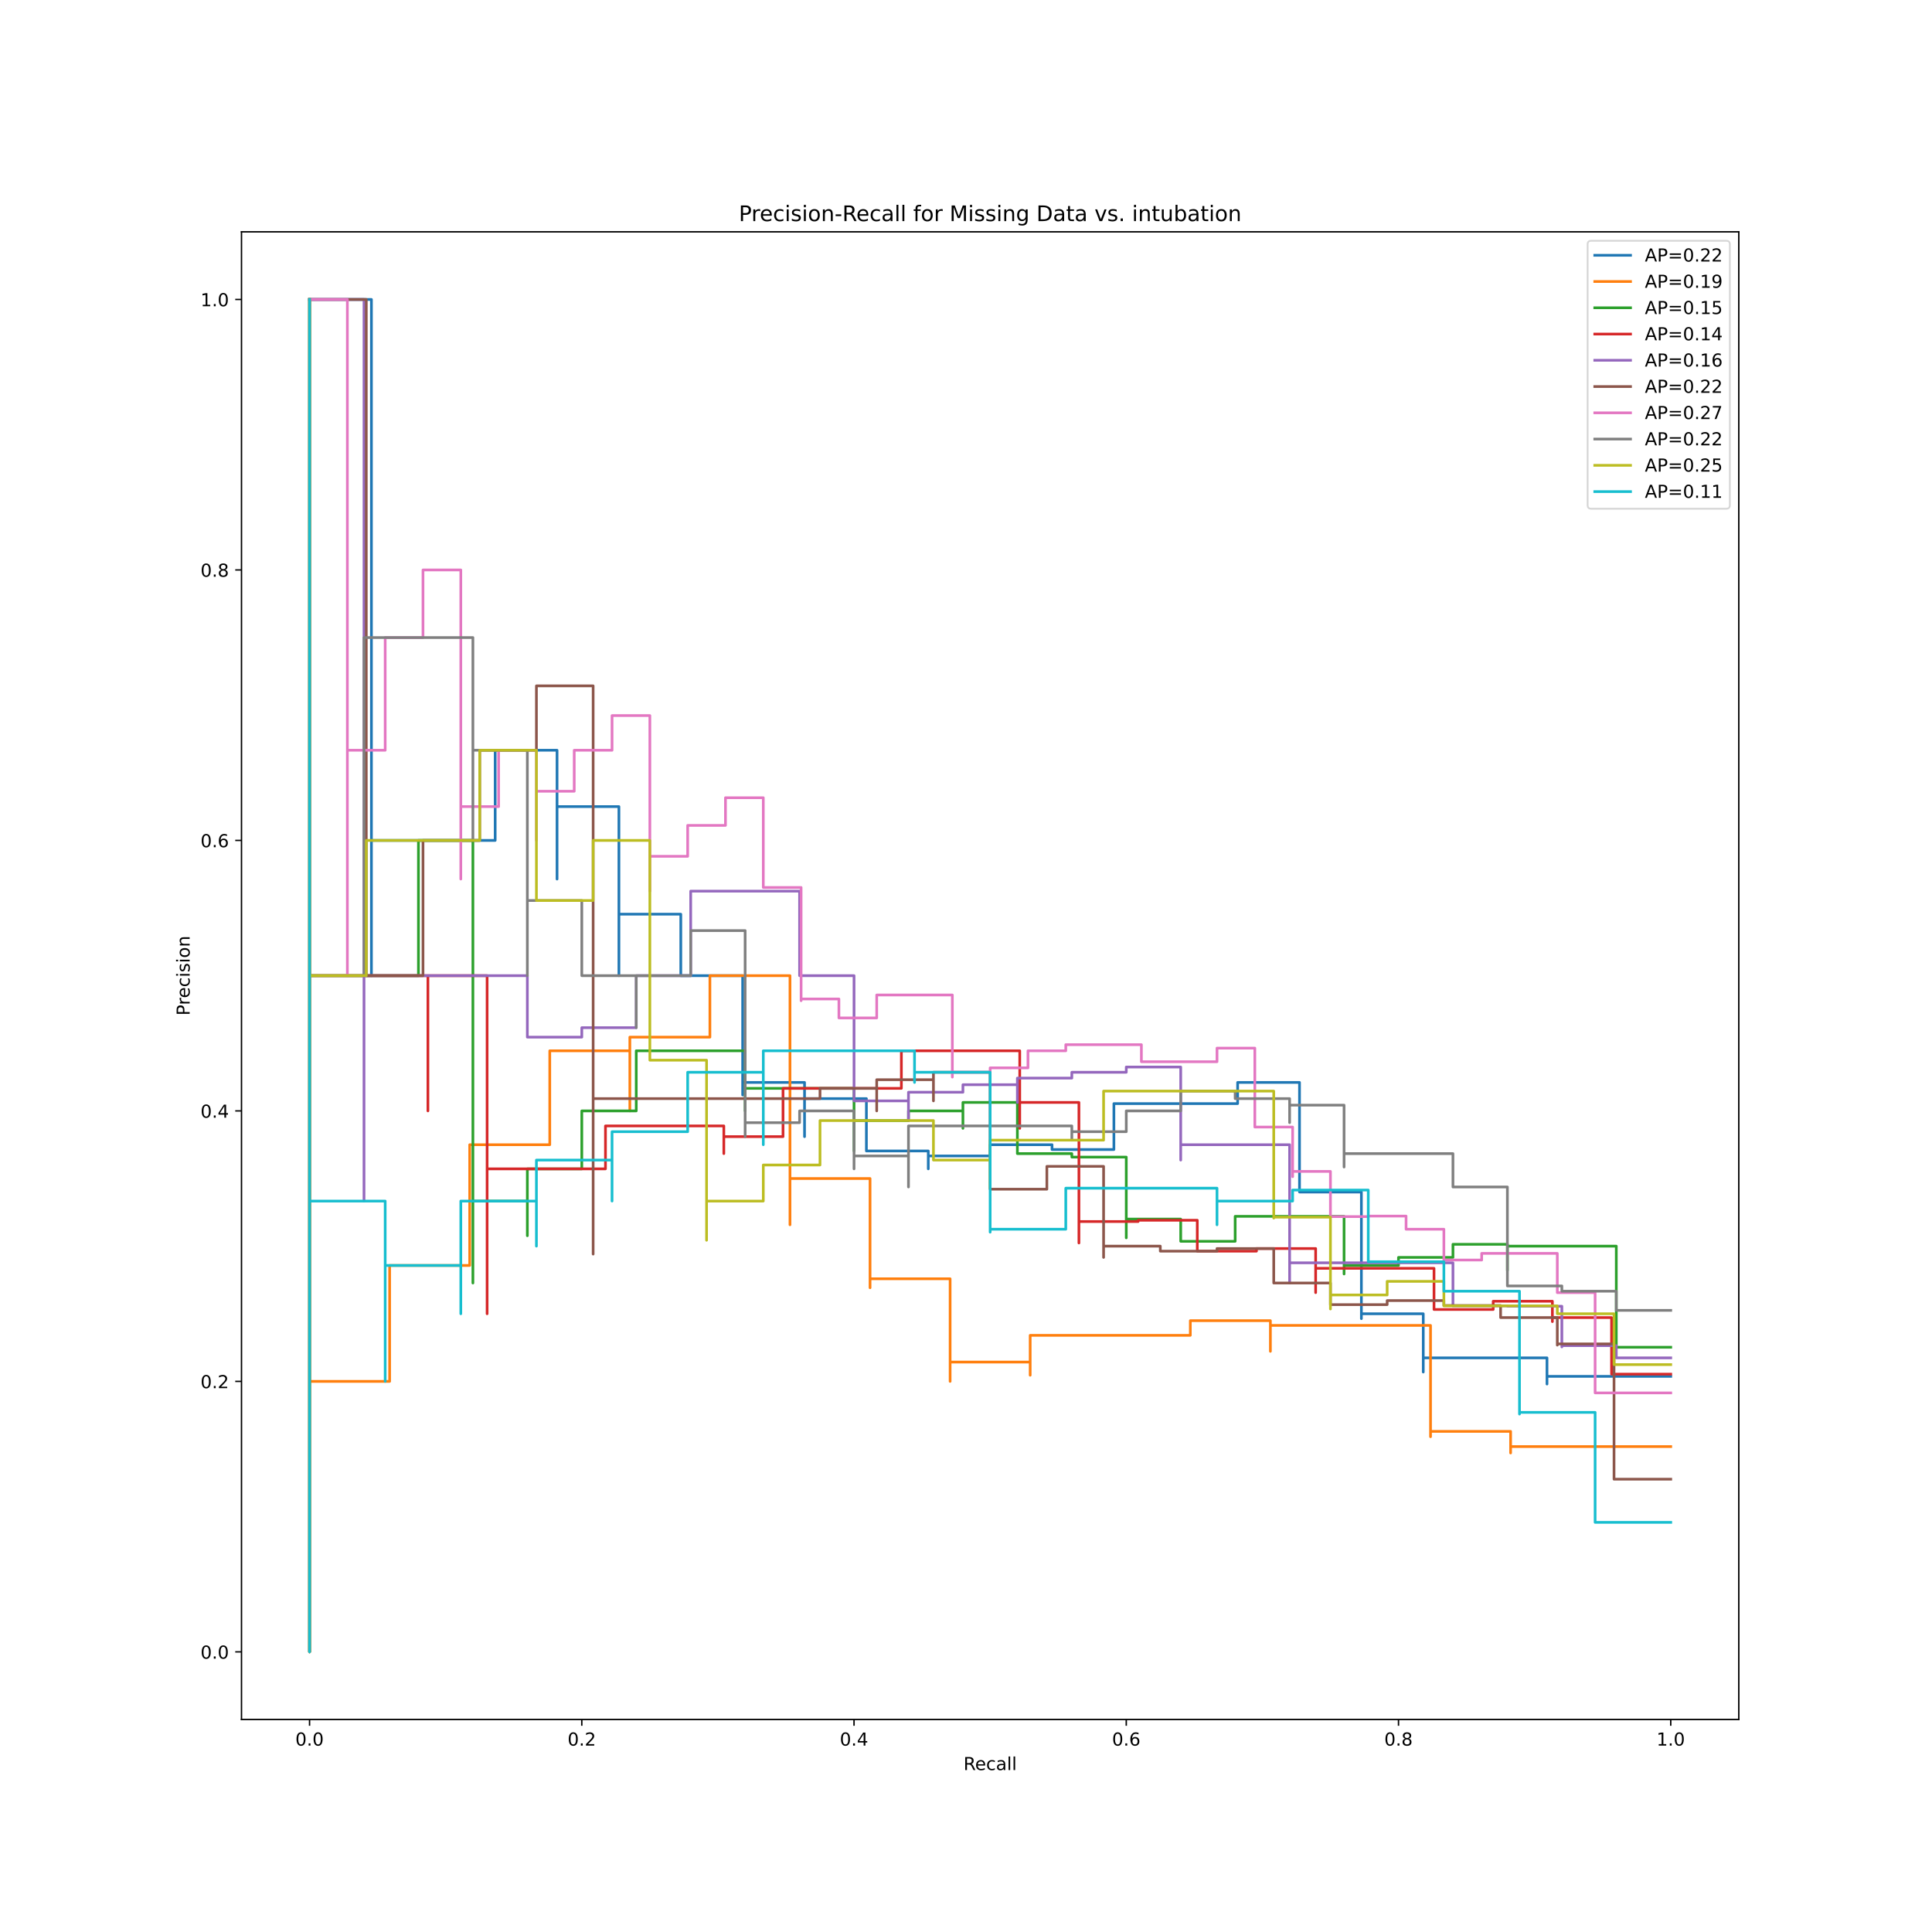 <?xml version="1.0" encoding="utf-8" standalone="no"?>
<!DOCTYPE svg PUBLIC "-//W3C//DTD SVG 1.1//EN"
  "http://www.w3.org/Graphics/SVG/1.1/DTD/svg11.dtd">
<!-- Created with matplotlib (https://matplotlib.org/) -->
<svg height="1080pt" version="1.1" viewBox="0 0 1080 1080" width="1080pt" xmlns="http://www.w3.org/2000/svg" xmlns:xlink="http://www.w3.org/1999/xlink">
 <defs>
  <style type="text/css">
*{stroke-linecap:butt;stroke-linejoin:round;}
  </style>
 </defs>
 <g id="figure_1">
  <g id="patch_1">
   <path d="M 0 1080 
L 1080 1080 
L 1080 0 
L 0 0 
z
" style="fill:#ffffff;"/>
  </g>
  <g id="axes_1">
   <g id="patch_2">
    <path d="M 135 961.2 
L 972 961.2 
L 972 129.6 
L 135 129.6 
z
" style="fill:#ffffff;"/>
   </g>
   <g id="matplotlib.axis_1">
    <g id="xtick_1">
     <g id="line2d_1">
      <defs>
       <path d="M 0 0 
L 0 3.5 
" id="m7f90f36a32" style="stroke:#000000;stroke-width:0.8;"/>
      </defs>
      <g>
       <use style="stroke:#000000;stroke-width:0.8;" x="173.045" xlink:href="#m7f90f36a32" y="961.2"/>
      </g>
     </g>
     <g id="text_1">
      <!-- 0.0 -->
      <defs>
       <path d="M 31.781 66.406 
Q 24.172 66.406 20.328 58.906 
Q 16.5 51.422 16.5 36.375 
Q 16.5 21.391 20.328 13.891 
Q 24.172 6.391 31.781 6.391 
Q 39.453 6.391 43.281 13.891 
Q 47.125 21.391 47.125 36.375 
Q 47.125 51.422 43.281 58.906 
Q 39.453 66.406 31.781 66.406 
z
M 31.781 74.219 
Q 44.047 74.219 50.516 64.516 
Q 56.984 54.828 56.984 36.375 
Q 56.984 17.969 50.516 8.266 
Q 44.047 -1.422 31.781 -1.422 
Q 19.531 -1.422 13.062 8.266 
Q 6.594 17.969 6.594 36.375 
Q 6.594 54.828 13.062 64.516 
Q 19.531 74.219 31.781 74.219 
z
" id="DejaVuSans-48"/>
       <path d="M 10.688 12.406 
L 21 12.406 
L 21 0 
L 10.688 0 
z
" id="DejaVuSans-46"/>
      </defs>
      <g transform="translate(165.094 975.798)scale(0.1 -0.1)">
       <use xlink:href="#DejaVuSans-48"/>
       <use x="63.623" xlink:href="#DejaVuSans-46"/>
       <use x="95.41" xlink:href="#DejaVuSans-48"/>
      </g>
     </g>
    </g>
    <g id="xtick_2">
     <g id="line2d_2">
      <g>
       <use style="stroke:#000000;stroke-width:0.8;" x="325.227" xlink:href="#m7f90f36a32" y="961.2"/>
      </g>
     </g>
     <g id="text_2">
      <!-- 0.2 -->
      <defs>
       <path d="M 19.188 8.297 
L 53.609 8.297 
L 53.609 0 
L 7.328 0 
L 7.328 8.297 
Q 12.938 14.109 22.625 23.891 
Q 32.328 33.688 34.812 36.531 
Q 39.547 41.844 41.422 45.531 
Q 43.312 49.219 43.312 52.781 
Q 43.312 58.594 39.234 62.25 
Q 35.156 65.922 28.609 65.922 
Q 23.969 65.922 18.812 64.312 
Q 13.672 62.703 7.812 59.422 
L 7.812 69.391 
Q 13.766 71.781 18.938 73 
Q 24.125 74.219 28.422 74.219 
Q 39.75 74.219 46.484 68.547 
Q 53.219 62.891 53.219 53.422 
Q 53.219 48.922 51.531 44.891 
Q 49.859 40.875 45.406 35.406 
Q 44.188 33.984 37.641 27.219 
Q 31.109 20.453 19.188 8.297 
z
" id="DejaVuSans-50"/>
      </defs>
      <g transform="translate(317.276 975.798)scale(0.1 -0.1)">
       <use xlink:href="#DejaVuSans-48"/>
       <use x="63.623" xlink:href="#DejaVuSans-46"/>
       <use x="95.41" xlink:href="#DejaVuSans-50"/>
      </g>
     </g>
    </g>
    <g id="xtick_3">
     <g id="line2d_3">
      <g>
       <use style="stroke:#000000;stroke-width:0.8;" x="477.409" xlink:href="#m7f90f36a32" y="961.2"/>
      </g>
     </g>
     <g id="text_3">
      <!-- 0.4 -->
      <defs>
       <path d="M 37.797 64.312 
L 12.891 25.391 
L 37.797 25.391 
z
M 35.203 72.906 
L 47.609 72.906 
L 47.609 25.391 
L 58.016 25.391 
L 58.016 17.188 
L 47.609 17.188 
L 47.609 0 
L 37.797 0 
L 37.797 17.188 
L 4.891 17.188 
L 4.891 26.703 
z
" id="DejaVuSans-52"/>
      </defs>
      <g transform="translate(469.458 975.798)scale(0.1 -0.1)">
       <use xlink:href="#DejaVuSans-48"/>
       <use x="63.623" xlink:href="#DejaVuSans-46"/>
       <use x="95.41" xlink:href="#DejaVuSans-52"/>
      </g>
     </g>
    </g>
    <g id="xtick_4">
     <g id="line2d_4">
      <g>
       <use style="stroke:#000000;stroke-width:0.8;" x="629.591" xlink:href="#m7f90f36a32" y="961.2"/>
      </g>
     </g>
     <g id="text_4">
      <!-- 0.6 -->
      <defs>
       <path d="M 33.016 40.375 
Q 26.375 40.375 22.484 35.828 
Q 18.609 31.297 18.609 23.391 
Q 18.609 15.531 22.484 10.953 
Q 26.375 6.391 33.016 6.391 
Q 39.656 6.391 43.531 10.953 
Q 47.406 15.531 47.406 23.391 
Q 47.406 31.297 43.531 35.828 
Q 39.656 40.375 33.016 40.375 
z
M 52.594 71.297 
L 52.594 62.312 
Q 48.875 64.062 45.094 64.984 
Q 41.312 65.922 37.594 65.922 
Q 27.828 65.922 22.672 59.328 
Q 17.531 52.734 16.797 39.406 
Q 19.672 43.656 24.016 45.922 
Q 28.375 48.188 33.594 48.188 
Q 44.578 48.188 50.953 41.516 
Q 57.328 34.859 57.328 23.391 
Q 57.328 12.156 50.688 5.359 
Q 44.047 -1.422 33.016 -1.422 
Q 20.359 -1.422 13.672 8.266 
Q 6.984 17.969 6.984 36.375 
Q 6.984 53.656 15.188 63.938 
Q 23.391 74.219 37.203 74.219 
Q 40.922 74.219 44.703 73.484 
Q 48.484 72.75 52.594 71.297 
z
" id="DejaVuSans-54"/>
      </defs>
      <g transform="translate(621.639 975.798)scale(0.1 -0.1)">
       <use xlink:href="#DejaVuSans-48"/>
       <use x="63.623" xlink:href="#DejaVuSans-46"/>
       <use x="95.41" xlink:href="#DejaVuSans-54"/>
      </g>
     </g>
    </g>
    <g id="xtick_5">
     <g id="line2d_5">
      <g>
       <use style="stroke:#000000;stroke-width:0.8;" x="781.773" xlink:href="#m7f90f36a32" y="961.2"/>
      </g>
     </g>
     <g id="text_5">
      <!-- 0.8 -->
      <defs>
       <path d="M 31.781 34.625 
Q 24.75 34.625 20.719 30.859 
Q 16.703 27.094 16.703 20.516 
Q 16.703 13.922 20.719 10.156 
Q 24.75 6.391 31.781 6.391 
Q 38.812 6.391 42.859 10.172 
Q 46.922 13.969 46.922 20.516 
Q 46.922 27.094 42.891 30.859 
Q 38.875 34.625 31.781 34.625 
z
M 21.922 38.812 
Q 15.578 40.375 12.031 44.719 
Q 8.5 49.078 8.5 55.328 
Q 8.5 64.062 14.719 69.141 
Q 20.953 74.219 31.781 74.219 
Q 42.672 74.219 48.875 69.141 
Q 55.078 64.062 55.078 55.328 
Q 55.078 49.078 51.531 44.719 
Q 48 40.375 41.703 38.812 
Q 48.828 37.156 52.797 32.312 
Q 56.781 27.484 56.781 20.516 
Q 56.781 9.906 50.312 4.234 
Q 43.844 -1.422 31.781 -1.422 
Q 19.734 -1.422 13.25 4.234 
Q 6.781 9.906 6.781 20.516 
Q 6.781 27.484 10.781 32.312 
Q 14.797 37.156 21.922 38.812 
z
M 18.312 54.391 
Q 18.312 48.734 21.844 45.562 
Q 25.391 42.391 31.781 42.391 
Q 38.141 42.391 41.719 45.562 
Q 45.312 48.734 45.312 54.391 
Q 45.312 60.062 41.719 63.234 
Q 38.141 66.406 31.781 66.406 
Q 25.391 66.406 21.844 63.234 
Q 18.312 60.062 18.312 54.391 
z
" id="DejaVuSans-56"/>
      </defs>
      <g transform="translate(773.821 975.798)scale(0.1 -0.1)">
       <use xlink:href="#DejaVuSans-48"/>
       <use x="63.623" xlink:href="#DejaVuSans-46"/>
       <use x="95.41" xlink:href="#DejaVuSans-56"/>
      </g>
     </g>
    </g>
    <g id="xtick_6">
     <g id="line2d_6">
      <g>
       <use style="stroke:#000000;stroke-width:0.8;" x="933.955" xlink:href="#m7f90f36a32" y="961.2"/>
      </g>
     </g>
     <g id="text_6">
      <!-- 1.0 -->
      <defs>
       <path d="M 12.406 8.297 
L 28.516 8.297 
L 28.516 63.922 
L 10.984 60.406 
L 10.984 69.391 
L 28.422 72.906 
L 38.281 72.906 
L 38.281 8.297 
L 54.391 8.297 
L 54.391 0 
L 12.406 0 
z
" id="DejaVuSans-49"/>
      </defs>
      <g transform="translate(926.003 975.798)scale(0.1 -0.1)">
       <use xlink:href="#DejaVuSans-49"/>
       <use x="63.623" xlink:href="#DejaVuSans-46"/>
       <use x="95.41" xlink:href="#DejaVuSans-48"/>
      </g>
     </g>
    </g>
    <g id="text_7">
     <!-- Recall -->
     <defs>
      <path d="M 44.391 34.188 
Q 47.562 33.109 50.562 29.594 
Q 53.562 26.078 56.594 19.922 
L 66.609 0 
L 56 0 
L 46.688 18.703 
Q 43.062 26.031 39.672 28.422 
Q 36.281 30.812 30.422 30.812 
L 19.672 30.812 
L 19.672 0 
L 9.812 0 
L 9.812 72.906 
L 32.078 72.906 
Q 44.578 72.906 50.734 67.672 
Q 56.891 62.453 56.891 51.906 
Q 56.891 45.016 53.688 40.469 
Q 50.484 35.938 44.391 34.188 
z
M 19.672 64.797 
L 19.672 38.922 
L 32.078 38.922 
Q 39.203 38.922 42.844 42.219 
Q 46.484 45.516 46.484 51.906 
Q 46.484 58.297 42.844 61.547 
Q 39.203 64.797 32.078 64.797 
z
" id="DejaVuSans-82"/>
      <path d="M 56.203 29.594 
L 56.203 25.203 
L 14.891 25.203 
Q 15.484 15.922 20.484 11.062 
Q 25.484 6.203 34.422 6.203 
Q 39.594 6.203 44.453 7.469 
Q 49.312 8.734 54.109 11.281 
L 54.109 2.781 
Q 49.266 0.734 44.188 -0.344 
Q 39.109 -1.422 33.891 -1.422 
Q 20.797 -1.422 13.156 6.188 
Q 5.516 13.812 5.516 26.812 
Q 5.516 40.234 12.766 48.109 
Q 20.016 56 32.328 56 
Q 43.359 56 49.781 48.891 
Q 56.203 41.797 56.203 29.594 
z
M 47.219 32.234 
Q 47.125 39.594 43.094 43.984 
Q 39.062 48.391 32.422 48.391 
Q 24.906 48.391 20.391 44.141 
Q 15.875 39.891 15.188 32.172 
z
" id="DejaVuSans-101"/>
      <path d="M 48.781 52.594 
L 48.781 44.188 
Q 44.969 46.297 41.141 47.344 
Q 37.312 48.391 33.406 48.391 
Q 24.656 48.391 19.812 42.844 
Q 14.984 37.312 14.984 27.297 
Q 14.984 17.281 19.812 11.734 
Q 24.656 6.203 33.406 6.203 
Q 37.312 6.203 41.141 7.25 
Q 44.969 8.297 48.781 10.406 
L 48.781 2.094 
Q 45.016 0.344 40.984 -0.531 
Q 36.969 -1.422 32.422 -1.422 
Q 20.062 -1.422 12.781 6.344 
Q 5.516 14.109 5.516 27.297 
Q 5.516 40.672 12.859 48.328 
Q 20.219 56 33.016 56 
Q 37.156 56 41.109 55.141 
Q 45.062 54.297 48.781 52.594 
z
" id="DejaVuSans-99"/>
      <path d="M 34.281 27.484 
Q 23.391 27.484 19.188 25 
Q 14.984 22.516 14.984 16.5 
Q 14.984 11.719 18.141 8.906 
Q 21.297 6.109 26.703 6.109 
Q 34.188 6.109 38.703 11.406 
Q 43.219 16.703 43.219 25.484 
L 43.219 27.484 
z
M 52.203 31.203 
L 52.203 0 
L 43.219 0 
L 43.219 8.297 
Q 40.141 3.328 35.547 0.953 
Q 30.953 -1.422 24.312 -1.422 
Q 15.922 -1.422 10.953 3.297 
Q 6 8.016 6 15.922 
Q 6 25.141 12.172 29.828 
Q 18.359 34.516 30.609 34.516 
L 43.219 34.516 
L 43.219 35.406 
Q 43.219 41.609 39.141 45 
Q 35.062 48.391 27.688 48.391 
Q 23 48.391 18.547 47.266 
Q 14.109 46.141 10.016 43.891 
L 10.016 52.203 
Q 14.938 54.109 19.578 55.047 
Q 24.219 56 28.609 56 
Q 40.484 56 46.344 49.844 
Q 52.203 43.703 52.203 31.203 
z
" id="DejaVuSans-97"/>
      <path d="M 9.422 75.984 
L 18.406 75.984 
L 18.406 0 
L 9.422 0 
z
" id="DejaVuSans-108"/>
     </defs>
     <g transform="translate(538.583 989.477)scale(0.1 -0.1)">
      <use xlink:href="#DejaVuSans-82"/>
      <use x="64.982" xlink:href="#DejaVuSans-101"/>
      <use x="126.506" xlink:href="#DejaVuSans-99"/>
      <use x="181.486" xlink:href="#DejaVuSans-97"/>
      <use x="242.766" xlink:href="#DejaVuSans-108"/>
      <use x="270.549" xlink:href="#DejaVuSans-108"/>
     </g>
    </g>
   </g>
   <g id="matplotlib.axis_2">
    <g id="ytick_1">
     <g id="line2d_7">
      <defs>
       <path d="M 0 0 
L -3.5 0 
" id="m4bd5a74f5a" style="stroke:#000000;stroke-width:0.8;"/>
      </defs>
      <g>
       <use style="stroke:#000000;stroke-width:0.8;" x="135" xlink:href="#m4bd5a74f5a" y="923.4"/>
      </g>
     </g>
     <g id="text_8">
      <!-- 0.0 -->
      <g transform="translate(112.097 927.199)scale(0.1 -0.1)">
       <use xlink:href="#DejaVuSans-48"/>
       <use x="63.623" xlink:href="#DejaVuSans-46"/>
       <use x="95.41" xlink:href="#DejaVuSans-48"/>
      </g>
     </g>
    </g>
    <g id="ytick_2">
     <g id="line2d_8">
      <g>
       <use style="stroke:#000000;stroke-width:0.8;" x="135" xlink:href="#m4bd5a74f5a" y="772.2"/>
      </g>
     </g>
     <g id="text_9">
      <!-- 0.2 -->
      <g transform="translate(112.097 775.999)scale(0.1 -0.1)">
       <use xlink:href="#DejaVuSans-48"/>
       <use x="63.623" xlink:href="#DejaVuSans-46"/>
       <use x="95.41" xlink:href="#DejaVuSans-50"/>
      </g>
     </g>
    </g>
    <g id="ytick_3">
     <g id="line2d_9">
      <g>
       <use style="stroke:#000000;stroke-width:0.8;" x="135" xlink:href="#m4bd5a74f5a" y="621"/>
      </g>
     </g>
     <g id="text_10">
      <!-- 0.4 -->
      <g transform="translate(112.097 624.799)scale(0.1 -0.1)">
       <use xlink:href="#DejaVuSans-48"/>
       <use x="63.623" xlink:href="#DejaVuSans-46"/>
       <use x="95.41" xlink:href="#DejaVuSans-52"/>
      </g>
     </g>
    </g>
    <g id="ytick_4">
     <g id="line2d_10">
      <g>
       <use style="stroke:#000000;stroke-width:0.8;" x="135" xlink:href="#m4bd5a74f5a" y="469.8"/>
      </g>
     </g>
     <g id="text_11">
      <!-- 0.6 -->
      <g transform="translate(112.097 473.599)scale(0.1 -0.1)">
       <use xlink:href="#DejaVuSans-48"/>
       <use x="63.623" xlink:href="#DejaVuSans-46"/>
       <use x="95.41" xlink:href="#DejaVuSans-54"/>
      </g>
     </g>
    </g>
    <g id="ytick_5">
     <g id="line2d_11">
      <g>
       <use style="stroke:#000000;stroke-width:0.8;" x="135" xlink:href="#m4bd5a74f5a" y="318.6"/>
      </g>
     </g>
     <g id="text_12">
      <!-- 0.8 -->
      <g transform="translate(112.097 322.399)scale(0.1 -0.1)">
       <use xlink:href="#DejaVuSans-48"/>
       <use x="63.623" xlink:href="#DejaVuSans-46"/>
       <use x="95.41" xlink:href="#DejaVuSans-56"/>
      </g>
     </g>
    </g>
    <g id="ytick_6">
     <g id="line2d_12">
      <g>
       <use style="stroke:#000000;stroke-width:0.8;" x="135" xlink:href="#m4bd5a74f5a" y="167.4"/>
      </g>
     </g>
     <g id="text_13">
      <!-- 1.0 -->
      <g transform="translate(112.097 171.199)scale(0.1 -0.1)">
       <use xlink:href="#DejaVuSans-49"/>
       <use x="63.623" xlink:href="#DejaVuSans-46"/>
       <use x="95.41" xlink:href="#DejaVuSans-48"/>
      </g>
     </g>
    </g>
    <g id="text_14">
     <!-- Precision -->
     <defs>
      <path d="M 19.672 64.797 
L 19.672 37.406 
L 32.078 37.406 
Q 38.969 37.406 42.719 40.969 
Q 46.484 44.531 46.484 51.125 
Q 46.484 57.672 42.719 61.234 
Q 38.969 64.797 32.078 64.797 
z
M 9.812 72.906 
L 32.078 72.906 
Q 44.344 72.906 50.609 67.359 
Q 56.891 61.812 56.891 51.125 
Q 56.891 40.328 50.609 34.812 
Q 44.344 29.297 32.078 29.297 
L 19.672 29.297 
L 19.672 0 
L 9.812 0 
z
" id="DejaVuSans-80"/>
      <path d="M 41.109 46.297 
Q 39.594 47.172 37.812 47.578 
Q 36.031 48 33.891 48 
Q 26.266 48 22.188 43.047 
Q 18.109 38.094 18.109 28.812 
L 18.109 0 
L 9.078 0 
L 9.078 54.688 
L 18.109 54.688 
L 18.109 46.188 
Q 20.953 51.172 25.484 53.578 
Q 30.031 56 36.531 56 
Q 37.453 56 38.578 55.875 
Q 39.703 55.766 41.062 55.516 
z
" id="DejaVuSans-114"/>
      <path d="M 9.422 54.688 
L 18.406 54.688 
L 18.406 0 
L 9.422 0 
z
M 9.422 75.984 
L 18.406 75.984 
L 18.406 64.594 
L 9.422 64.594 
z
" id="DejaVuSans-105"/>
      <path d="M 44.281 53.078 
L 44.281 44.578 
Q 40.484 46.531 36.375 47.5 
Q 32.281 48.484 27.875 48.484 
Q 21.188 48.484 17.844 46.438 
Q 14.5 44.391 14.5 40.281 
Q 14.5 37.156 16.891 35.375 
Q 19.281 33.594 26.516 31.984 
L 29.594 31.297 
Q 39.156 29.25 43.188 25.516 
Q 47.219 21.781 47.219 15.094 
Q 47.219 7.469 41.188 3.016 
Q 35.156 -1.422 24.609 -1.422 
Q 20.219 -1.422 15.453 -0.562 
Q 10.688 0.297 5.422 2 
L 5.422 11.281 
Q 10.406 8.688 15.234 7.391 
Q 20.062 6.109 24.812 6.109 
Q 31.156 6.109 34.562 8.281 
Q 37.984 10.453 37.984 14.406 
Q 37.984 18.062 35.516 20.016 
Q 33.062 21.969 24.703 23.781 
L 21.578 24.516 
Q 13.234 26.266 9.516 29.906 
Q 5.812 33.547 5.812 39.891 
Q 5.812 47.609 11.281 51.797 
Q 16.75 56 26.812 56 
Q 31.781 56 36.172 55.266 
Q 40.578 54.547 44.281 53.078 
z
" id="DejaVuSans-115"/>
      <path d="M 30.609 48.391 
Q 23.391 48.391 19.188 42.75 
Q 14.984 37.109 14.984 27.297 
Q 14.984 17.484 19.156 11.844 
Q 23.344 6.203 30.609 6.203 
Q 37.797 6.203 41.984 11.859 
Q 46.188 17.531 46.188 27.297 
Q 46.188 37.016 41.984 42.703 
Q 37.797 48.391 30.609 48.391 
z
M 30.609 56 
Q 42.328 56 49.016 48.375 
Q 55.719 40.766 55.719 27.297 
Q 55.719 13.875 49.016 6.219 
Q 42.328 -1.422 30.609 -1.422 
Q 18.844 -1.422 12.172 6.219 
Q 5.516 13.875 5.516 27.297 
Q 5.516 40.766 12.172 48.375 
Q 18.844 56 30.609 56 
z
" id="DejaVuSans-111"/>
      <path d="M 54.891 33.016 
L 54.891 0 
L 45.906 0 
L 45.906 32.719 
Q 45.906 40.484 42.875 44.328 
Q 39.844 48.188 33.797 48.188 
Q 26.516 48.188 22.312 43.547 
Q 18.109 38.922 18.109 30.906 
L 18.109 0 
L 9.078 0 
L 9.078 54.688 
L 18.109 54.688 
L 18.109 46.188 
Q 21.344 51.125 25.703 53.562 
Q 30.078 56 35.797 56 
Q 45.219 56 50.047 50.172 
Q 54.891 44.344 54.891 33.016 
z
" id="DejaVuSans-110"/>
     </defs>
     <g transform="translate(106.017 567.707)rotate(-90)scale(0.1 -0.1)">
      <use xlink:href="#DejaVuSans-80"/>
      <use x="58.553" xlink:href="#DejaVuSans-114"/>
      <use x="97.416" xlink:href="#DejaVuSans-101"/>
      <use x="158.939" xlink:href="#DejaVuSans-99"/>
      <use x="213.92" xlink:href="#DejaVuSans-105"/>
      <use x="241.703" xlink:href="#DejaVuSans-115"/>
      <use x="293.803" xlink:href="#DejaVuSans-105"/>
      <use x="321.586" xlink:href="#DejaVuSans-111"/>
      <use x="382.768" xlink:href="#DejaVuSans-110"/>
     </g>
    </g>
   </g>
   <g id="line2d_13">
    <path clip-path="url(#pf21b7c1dc0)" d="M 933.955 769.4 
L 864.781 769.4 
L 864.781 773.697 
L 864.781 773.697 
L 864.781 759.052 
L 795.607 759.052 
L 795.607 766.986 
L 795.607 766.986 
L 795.607 757.449 
L 795.607 757.449 
L 795.607 748.938 
L 795.607 748.938 
L 795.607 736.989 
L 795.607 736.989 
L 795.607 734.4 
L 761.021 734.4 
L 761.021 737.139 
L 761.021 737.139 
L 761.021 728.673 
L 761.021 728.673 
L 761.021 712.711 
L 761.021 712.711 
L 761.021 701.814 
L 761.021 701.814 
L 761.021 693.9 
L 761.021 693.9 
L 761.021 676.246 
L 761.021 676.246 
L 761.021 666.36 
L 726.434 666.36 
L 726.434 666.038 
L 726.434 666.038 
L 726.434 654.6 
L 726.434 654.6 
L 726.434 648.491 
L 726.434 648.491 
L 726.434 628.376 
L 726.434 628.376 
L 726.434 605.084 
L 691.847 605.084 
L 691.847 616.914 
L 622.674 616.914 
L 622.674 642.6 
L 588.087 642.6 
L 588.087 639.9 
L 553.5 639.9 
L 553.5 646.2 
L 518.913 646.2 
L 518.913 653.4 
L 518.913 653.4 
L 518.913 643.4 
L 484.326 643.4 
L 484.326 639.9 
L 484.326 639.9 
L 484.326 614.127 
L 449.74 614.127 
L 449.74 635.4 
L 449.74 635.4 
L 449.74 605.084 
L 415.153 605.084 
L 415.153 612.106 
L 415.153 612.106 
L 415.153 545.4 
L 380.566 545.4 
L 380.566 545.4 
L 380.566 545.4 
L 380.566 511.036 
L 345.979 511.036 
L 345.979 545.4 
L 345.979 545.4 
L 345.979 503.4 
L 345.979 503.4 
L 345.979 450.9 
L 311.393 450.9 
L 311.393 491.4 
L 311.393 491.4 
L 311.393 419.4 
L 276.806 419.4 
L 276.806 469.8 
L 207.632 469.8 
L 207.632 545.4 
L 207.632 545.4 
L 207.632 167.4 
L 173.045 167.4 
L 173.045 167.4 
" style="fill:none;stroke:#1f77b4;stroke-linecap:square;stroke-width:1.5;"/>
   </g>
   <g id="line2d_14">
    <path clip-path="url(#pf21b7c1dc0)" d="M 933.955 808.65 
L 844.436 808.65 
L 844.436 812.224 
L 844.436 812.224 
L 844.436 806.493 
L 844.436 806.493 
L 844.436 804.032 
L 844.436 804.032 
L 844.436 800.139 
L 799.676 800.139 
L 799.676 803.127 
L 799.676 803.127 
L 799.676 797.4 
L 799.676 797.4 
L 799.676 792.733 
L 799.676 792.733 
L 799.676 789.425 
L 799.676 789.425 
L 799.676 784.137 
L 799.676 784.137 
L 799.676 780.373 
L 799.676 780.373 
L 799.676 774.33 
L 799.676 774.33 
L 799.676 770.009 
L 799.676 770.009 
L 799.676 767.753 
L 799.676 767.753 
L 799.676 758.025 
L 799.676 758.025 
L 799.676 752.69 
L 799.676 752.69 
L 799.676 747 
L 799.676 747 
L 799.676 740.917 
L 710.158 740.917 
L 710.158 755.4 
L 710.158 755.4 
L 710.158 752.23 
L 710.158 752.23 
L 710.158 745.518 
L 710.158 745.518 
L 710.158 741.96 
L 710.158 741.96 
L 710.158 738.257 
L 665.398 738.257 
L 665.398 746.464 
L 575.88 746.464 
L 575.88 768.764 
L 575.88 768.764 
L 575.88 761.4 
L 531.12 761.4 
L 531.12 772.2 
L 531.12 772.2 
L 531.12 764.242 
L 531.12 764.242 
L 531.12 755.4 
L 531.12 755.4 
L 531.12 750.6 
L 531.12 750.6 
L 531.12 745.518 
L 531.12 745.518 
L 531.12 734.4 
L 531.12 734.4 
L 531.12 721.8 
L 531.12 721.8 
L 531.12 714.848 
L 486.361 714.848 
L 486.361 719.862 
L 486.361 719.862 
L 486.361 711.72 
L 486.361 711.72 
L 486.361 702.9 
L 486.361 702.9 
L 486.361 682.855 
L 486.361 682.855 
L 486.361 658.8 
L 441.602 658.8 
L 441.602 684.663 
L 441.602 684.663 
L 441.602 671.4 
L 441.602 671.4 
L 441.602 639.9 
L 441.602 639.9 
L 441.602 599.4 
L 441.602 599.4 
L 441.602 574.477 
L 441.602 574.477 
L 441.602 545.4 
L 396.842 545.4 
L 396.842 579.764 
L 352.083 579.764 
L 352.083 621 
L 352.083 621 
L 352.083 587.4 
L 307.324 587.4 
L 307.324 639.9 
L 262.564 639.9 
L 262.564 707.4 
L 217.805 707.4 
L 217.805 772.2 
L 173.045 772.2 
L 173.045 923.4 
L 173.045 923.4 
L 173.045 923.4 
L 173.045 923.4 
L 173.045 923.4 
L 173.045 923.4 
L 173.045 923.4 
L 173.045 923.4 
L 173.045 167.4 
" style="fill:none;stroke:#ff7f0e;stroke-linecap:square;stroke-width:1.5;"/>
   </g>
   <g id="line2d_15">
    <path clip-path="url(#pf21b7c1dc0)" d="M 933.955 753.13 
L 903.518 753.13 
L 903.518 747.245 
L 903.518 747.245 
L 903.518 734.4 
L 903.518 734.4 
L 903.518 714.848 
L 903.518 714.848 
L 903.518 699.4 
L 903.518 699.4 
L 903.518 696.6 
L 842.645 696.6 
L 842.645 710.169 
L 842.645 710.169 
L 842.645 695.564 
L 812.209 695.564 
L 812.209 702.9 
L 781.773 702.9 
L 781.773 707.4 
L 751.336 707.4 
L 751.336 712.165 
L 751.336 712.165 
L 751.336 705.764 
L 751.336 705.764 
L 751.336 687.925 
L 751.336 687.925 
L 751.336 679.942 
L 690.464 679.942 
L 690.464 693.9 
L 660.027 693.9 
L 660.027 681.48 
L 629.591 681.48 
L 629.591 691.971 
L 629.591 691.971 
L 629.591 682.123 
L 629.591 682.123 
L 629.591 676.878 
L 629.591 676.878 
L 629.591 659.679 
L 629.591 659.679 
L 629.591 646.815 
L 599.155 646.815 
L 599.155 644.874 
L 568.718 644.874 
L 568.718 642.6 
L 568.718 642.6 
L 568.718 634.341 
L 568.718 634.341 
L 568.718 616.275 
L 538.282 616.275 
L 538.282 630.755 
L 538.282 630.755 
L 538.282 621 
L 507.845 621 
L 507.845 626.4 
L 477.409 626.4 
L 477.409 643.4 
L 477.409 643.4 
L 477.409 621 
L 477.409 621 
L 477.409 608.4 
L 416.536 608.4 
L 416.536 621 
L 416.536 621 
L 416.536 605.084 
L 416.536 605.084 
L 416.536 587.4 
L 355.664 587.4 
L 355.664 621 
L 325.227 621 
L 325.227 653.4 
L 294.791 653.4 
L 294.791 690.785 
L 294.791 690.785 
L 294.791 671.4 
L 264.355 671.4 
L 264.355 717.218 
L 264.355 717.218 
L 264.355 696.6 
L 264.355 696.6 
L 264.355 671.4 
L 264.355 671.4 
L 264.355 639.9 
L 264.355 639.9 
L 264.355 599.4 
L 264.355 599.4 
L 264.355 469.8 
L 233.918 469.8 
L 233.918 545.4 
L 173.045 545.4 
L 173.045 923.4 
L 173.045 923.4 
L 173.045 923.4 
L 173.045 923.4 
L 173.045 167.4 
" style="fill:none;stroke:#2ca02c;stroke-linecap:square;stroke-width:1.5;"/>
   </g>
   <g id="line2d_16">
    <path clip-path="url(#pf21b7c1dc0)" d="M 933.955 768.15 
L 900.872 768.15 
L 900.872 751.936 
L 900.872 751.936 
L 900.872 746.464 
L 900.872 746.464 
L 900.872 736.524 
L 867.789 736.524 
L 867.789 738.795 
L 867.789 738.795 
L 867.789 729.79 
L 867.789 729.79 
L 867.789 727.4 
L 834.706 727.4 
L 834.706 732.008 
L 801.623 732.008 
L 801.623 726.633 
L 801.623 726.633 
L 801.623 718.2 
L 801.623 718.2 
L 801.623 715.226 
L 801.623 715.226 
L 801.623 712.165 
L 801.623 712.165 
L 801.623 709.012 
L 735.457 709.012 
L 735.457 722.587 
L 735.457 722.587 
L 735.457 712.711 
L 735.457 712.711 
L 735.457 709.2 
L 735.457 709.2 
L 735.457 697.926 
L 702.374 697.926 
L 702.374 699.4 
L 669.291 699.4 
L 669.291 691.971 
L 669.291 691.971 
L 669.291 687.15 
L 669.291 687.15 
L 669.291 682.123 
L 636.208 682.123 
L 636.208 682.855 
L 603.125 682.855 
L 603.125 694.842 
L 603.125 694.842 
L 603.125 683.693 
L 603.125 683.693 
L 603.125 664.768 
L 603.125 664.768 
L 603.125 650.4 
L 603.125 650.4 
L 603.125 642.6 
L 603.125 642.6 
L 603.125 625.582 
L 603.125 625.582 
L 603.125 616.275 
L 570.042 616.275 
L 570.042 630.755 
L 570.042 630.755 
L 570.042 621 
L 570.042 621 
L 570.042 599.4 
L 570.042 599.4 
L 570.042 587.4 
L 503.875 587.4 
L 503.875 608.4 
L 437.709 608.4 
L 437.709 635.4 
L 404.626 635.4 
L 404.626 644.874 
L 404.626 644.874 
L 404.626 629.4 
L 338.46 629.4 
L 338.46 653.4 
L 272.294 653.4 
L 272.294 734.4 
L 272.294 734.4 
L 272.294 696.6 
L 272.294 696.6 
L 272.294 671.4 
L 272.294 671.4 
L 272.294 545.4 
L 239.211 545.4 
L 239.211 621 
L 239.211 621 
L 239.211 545.4 
L 206.128 545.4 
L 206.128 545.4 
L 173.045 545.4 
L 173.045 923.4 
L 173.045 923.4 
L 173.045 167.4 
" style="fill:none;stroke:#d62728;stroke-linecap:square;stroke-width:1.5;"/>
   </g>
   <g id="line2d_17">
    <path clip-path="url(#pf21b7c1dc0)" d="M 933.955 759.052 
L 903.518 759.052 
L 903.518 752.23 
L 873.082 752.23 
L 873.082 752.929 
L 873.082 752.929 
L 873.082 742.275 
L 873.082 742.275 
L 873.082 730.2 
L 842.645 730.2 
L 842.645 730.005 
L 812.209 730.005 
L 812.209 722.438 
L 812.209 722.438 
L 812.209 705.921 
L 720.9 705.921 
L 720.9 717.218 
L 720.9 717.218 
L 720.9 707.4 
L 720.9 707.4 
L 720.9 696.6 
L 720.9 696.6 
L 720.9 684.663 
L 720.9 684.663 
L 720.9 680.4 
L 720.9 680.4 
L 720.9 661.708 
L 720.9 661.708 
L 720.9 656.576 
L 720.9 656.576 
L 720.9 645.686 
L 720.9 645.686 
L 720.9 639.9 
L 660.027 639.9 
L 660.027 648.491 
L 660.027 648.491 
L 660.027 642.098 
L 660.027 642.098 
L 660.027 621 
L 660.027 621 
L 660.027 596.481 
L 629.591 596.481 
L 629.591 599.4 
L 599.155 599.4 
L 599.155 602.673 
L 568.718 602.673 
L 568.718 616.275 
L 568.718 616.275 
L 568.718 606.368 
L 538.282 606.368 
L 538.282 610.572 
L 507.845 610.572 
L 507.845 626.4 
L 507.845 626.4 
L 507.845 615.4 
L 477.409 615.4 
L 477.409 608.4 
L 477.409 608.4 
L 477.409 563.4 
L 477.409 563.4 
L 477.409 545.4 
L 446.973 545.4 
L 446.973 523.165 
L 446.973 523.165 
L 446.973 498.15 
L 386.1 498.15 
L 386.1 545.4 
L 355.664 545.4 
L 355.664 574.477 
L 325.227 574.477 
L 325.227 579.764 
L 294.791 579.764 
L 294.791 545.4 
L 264.355 545.4 
L 264.355 545.4 
L 233.918 545.4 
L 233.918 545.4 
L 203.482 545.4 
L 203.482 671.4 
L 203.482 671.4 
L 203.482 545.4 
L 203.482 545.4 
L 203.482 167.4 
L 173.045 167.4 
L 173.045 167.4 
" style="fill:none;stroke:#9467bd;stroke-linecap:square;stroke-width:1.5;"/>
   </g>
   <g id="line2d_18">
    <path clip-path="url(#pf21b7c1dc0)" d="M 933.955 826.889 
L 902.25 826.889 
L 902.25 784.296 
L 902.25 784.296 
L 902.25 776.044 
L 902.25 776.044 
L 902.25 762.4 
L 902.25 762.4 
L 902.25 751.242 
L 870.545 751.242 
L 870.545 751.936 
L 870.545 751.936 
L 870.545 742.617 
L 870.545 742.617 
L 870.545 736.524 
L 838.841 736.524 
L 838.841 729.79 
L 807.136 729.79 
L 807.136 727.036 
L 775.432 727.036 
L 775.432 729.292 
L 743.727 729.292 
L 743.727 723.282 
L 743.727 723.282 
L 743.727 717.218 
L 712.023 717.218 
L 712.023 716.11 
L 712.023 716.11 
L 712.023 701.814 
L 712.023 701.814 
L 712.023 697.926 
L 680.318 697.926 
L 680.318 699.4 
L 648.614 699.4 
L 648.614 696.6 
L 616.909 696.6 
L 616.909 702.9 
L 616.909 702.9 
L 616.909 688.2 
L 616.909 688.2 
L 616.909 671.4 
L 616.909 671.4 
L 616.909 665.254 
L 616.909 665.254 
L 616.909 652.015 
L 585.205 652.015 
L 585.205 664.768 
L 553.5 664.768 
L 553.5 664.2 
L 553.5 664.2 
L 553.5 656.576 
L 553.5 656.576 
L 553.5 648.491 
L 553.5 648.491 
L 553.5 599.4 
L 521.795 599.4 
L 521.795 615.4 
L 521.795 615.4 
L 521.795 603.554 
L 490.091 603.554 
L 490.091 621 
L 490.091 621 
L 490.091 608.4 
L 458.386 608.4 
L 458.386 614.127 
L 331.568 614.127 
L 331.568 701.047 
L 331.568 701.047 
L 331.568 687.15 
L 331.568 687.15 
L 331.568 653.4 
L 331.568 653.4 
L 331.568 579.764 
L 331.568 579.764 
L 331.568 545.4 
L 331.568 545.4 
L 331.568 503.4 
L 331.568 503.4 
L 331.568 450.9 
L 331.568 450.9 
L 331.568 383.4 
L 299.864 383.4 
L 299.864 419.4 
L 268.159 419.4 
L 268.159 469.8 
L 236.455 469.8 
L 236.455 545.4 
L 204.75 545.4 
L 204.75 545.4 
L 204.75 545.4 
L 204.75 167.4 
L 173.045 167.4 
L 173.045 167.4 
" style="fill:none;stroke:#8c564b;stroke-linecap:square;stroke-width:1.5;"/>
   </g>
   <g id="line2d_19">
    <path clip-path="url(#pf21b7c1dc0)" d="M 933.955 778.634 
L 891.682 778.634 
L 891.682 722.587 
L 870.545 722.587 
L 870.545 700.65 
L 828.273 700.65 
L 828.273 704.372 
L 807.136 704.372 
L 807.136 694.309 
L 807.136 694.309 
L 807.136 687.15 
L 786 687.15 
L 786 679.8 
L 764.864 679.8 
L 764.864 680.09 
L 743.727 680.09 
L 743.727 674.473 
L 743.727 674.473 
L 743.727 668.25 
L 743.727 668.25 
L 743.727 654.821 
L 722.591 654.821 
L 722.591 657.778 
L 722.591 657.778 
L 722.591 650.4 
L 722.591 650.4 
L 722.591 634.341 
L 722.591 634.341 
L 722.591 630.027 
L 701.455 630.027 
L 701.455 618.561 
L 701.455 618.561 
L 701.455 608.4 
L 701.455 608.4 
L 701.455 585.9 
L 680.318 585.9 
L 680.318 593.509 
L 638.045 593.509 
L 638.045 583.971 
L 595.773 583.971 
L 595.773 587.4 
L 574.636 587.4 
L 574.636 596.945 
L 553.5 596.945 
L 553.5 599.4 
L 532.364 599.4 
L 532.364 602.1 
L 532.364 602.1 
L 532.364 576.049 
L 532.364 576.049 
L 532.364 556.2 
L 490.091 556.2 
L 490.091 569.025 
L 468.955 569.025 
L 468.955 558.434 
L 447.818 558.434 
L 447.818 559.4 
L 447.818 559.4 
L 447.818 530.28 
L 447.818 530.28 
L 447.818 496.096 
L 426.682 496.096 
L 426.682 491.4 
L 426.682 491.4 
L 426.682 445.926 
L 405.545 445.926 
L 405.545 461.4 
L 384.409 461.4 
L 384.409 478.694 
L 363.273 478.694 
L 363.273 498.15 
L 363.273 498.15 
L 363.273 469.8 
L 363.273 469.8 
L 363.273 400.015 
L 342.136 400.015 
L 342.136 419.4 
L 321 419.4 
L 321 442.309 
L 299.864 442.309 
L 299.864 469.8 
L 299.864 469.8 
L 299.864 419.4 
L 278.727 419.4 
L 278.727 450.9 
L 257.591 450.9 
L 257.591 491.4 
L 257.591 491.4 
L 257.591 419.4 
L 257.591 419.4 
L 257.591 318.6 
L 236.455 318.6 
L 236.455 356.4 
L 215.318 356.4 
L 215.318 419.4 
L 194.182 419.4 
L 194.182 545.4 
L 194.182 545.4 
L 194.182 167.4 
L 173.045 167.4 
L 173.045 167.4 
" style="fill:none;stroke:#e377c2;stroke-linecap:square;stroke-width:1.5;"/>
   </g>
   <g id="line2d_20">
    <path clip-path="url(#pf21b7c1dc0)" d="M 933.955 732.491 
L 903.518 732.491 
L 903.518 721.8 
L 873.082 721.8 
L 873.082 718.835 
L 842.645 718.835 
L 842.645 718.067 
L 842.645 718.067 
L 842.645 707.4 
L 842.645 707.4 
L 842.645 704.558 
L 842.645 704.558 
L 842.645 692.4 
L 842.645 692.4 
L 842.645 671.4 
L 842.645 671.4 
L 842.645 663.525 
L 812.209 663.525 
L 812.209 663.138 
L 812.209 663.138 
L 812.209 644.874 
L 751.336 644.874 
L 751.336 652.381 
L 751.336 652.381 
L 751.336 647.169 
L 751.336 647.169 
L 751.336 630.257 
L 751.336 630.257 
L 751.336 624.15 
L 751.336 624.15 
L 751.336 617.783 
L 720.9 617.783 
L 720.9 627.574 
L 720.9 627.574 
L 720.9 614.127 
L 690.464 614.127 
L 690.464 609.937 
L 660.027 609.937 
L 660.027 621 
L 629.591 621 
L 629.591 632.631 
L 599.155 632.631 
L 599.155 637.346 
L 599.155 637.346 
L 599.155 629.4 
L 507.845 629.4 
L 507.845 663.525 
L 507.845 663.525 
L 507.845 655.142 
L 507.845 655.142 
L 507.845 646.2 
L 477.409 646.2 
L 477.409 653.4 
L 477.409 653.4 
L 477.409 632.631 
L 477.409 632.631 
L 477.409 621 
L 446.973 621 
L 446.973 627.574 
L 416.536 627.574 
L 416.536 635.4 
L 416.536 635.4 
L 416.536 605.084 
L 416.536 605.084 
L 416.536 567.635 
L 416.536 567.635 
L 416.536 520.2 
L 386.1 520.2 
L 386.1 545.4 
L 355.664 545.4 
L 355.664 574.477 
L 355.664 574.477 
L 355.664 545.4 
L 325.227 545.4 
L 325.227 545.4 
L 325.227 545.4 
L 325.227 503.4 
L 294.791 503.4 
L 294.791 545.4 
L 294.791 545.4 
L 294.791 419.4 
L 264.355 419.4 
L 264.355 469.8 
L 264.355 469.8 
L 264.355 356.4 
L 203.482 356.4 
L 203.482 545.4 
L 173.045 545.4 
L 173.045 923.4 
L 173.045 923.4 
L 173.045 167.4 
" style="fill:none;stroke:#7f7f7f;stroke-linecap:square;stroke-width:1.5;"/>
   </g>
   <g id="line2d_21">
    <path clip-path="url(#pf21b7c1dc0)" d="M 933.955 762.834 
L 902.25 762.834 
L 902.25 752.929 
L 902.25 752.929 
L 902.25 742.275 
L 902.25 742.275 
L 902.25 734.4 
L 870.545 734.4 
L 870.545 730.005 
L 807.136 730.005 
L 807.136 727.036 
L 807.136 727.036 
L 807.136 716.277 
L 775.432 716.277 
L 775.432 723.9 
L 743.727 723.9 
L 743.727 731.738 
L 743.727 731.738 
L 743.727 720.296 
L 743.727 720.296 
L 743.727 710.775 
L 743.727 710.775 
L 743.727 707.4 
L 743.727 707.4 
L 743.727 688.779 
L 743.727 688.779 
L 743.727 680.4 
L 712.023 680.4 
L 712.023 680.909 
L 712.023 680.909 
L 712.023 671.4 
L 712.023 671.4 
L 712.023 661.114 
L 712.023 661.114 
L 712.023 655.65 
L 712.023 655.65 
L 712.023 644.009 
L 712.023 644.009 
L 712.023 609.937 
L 616.909 609.937 
L 616.909 637.346 
L 553.5 637.346 
L 553.5 664.2 
L 553.5 664.2 
L 553.5 648.491 
L 521.795 648.491 
L 521.795 646.2 
L 521.795 646.2 
L 521.795 626.4 
L 458.386 626.4 
L 458.386 651.24 
L 426.682 651.24 
L 426.682 671.4 
L 394.977 671.4 
L 394.977 693.313 
L 394.977 693.313 
L 394.977 671.4 
L 394.977 671.4 
L 394.977 658.8 
L 394.977 658.8 
L 394.977 644.874 
L 394.977 644.874 
L 394.977 629.4 
L 394.977 629.4 
L 394.977 612.106 
L 394.977 612.106 
L 394.977 592.65 
L 363.273 592.65 
L 363.273 574.477 
L 363.273 574.477 
L 363.273 545.4 
L 363.273 545.4 
L 363.273 511.036 
L 363.273 511.036 
L 363.273 469.8 
L 331.568 469.8 
L 331.568 503.4 
L 299.864 503.4 
L 299.864 491.4 
L 299.864 491.4 
L 299.864 419.4 
L 268.159 419.4 
L 268.159 469.8 
L 204.75 469.8 
L 204.75 545.4 
L 173.045 545.4 
L 173.045 923.4 
L 173.045 923.4 
L 173.045 167.4 
" style="fill:none;stroke:#bcbd22;stroke-linecap:square;stroke-width:1.5;"/>
   </g>
   <g id="line2d_22">
    <path clip-path="url(#pf21b7c1dc0)" d="M 933.955 851.017 
L 891.682 851.017 
L 891.682 814.485 
L 891.682 814.485 
L 891.682 811.643 
L 891.682 811.643 
L 891.682 810.663 
L 891.682 810.663 
L 891.682 805.492 
L 891.682 805.492 
L 891.682 802.155 
L 891.682 802.155 
L 891.682 796.152 
L 891.682 796.152 
L 891.682 792.257 
L 891.682 792.257 
L 891.682 789.525 
L 849.409 789.525 
L 849.409 790.477 
L 849.409 790.477 
L 849.409 784.366 
L 849.409 784.366 
L 849.409 779.4 
L 849.409 779.4 
L 849.409 775.888 
L 849.409 775.888 
L 849.409 768.323 
L 849.409 768.323 
L 849.409 766.309 
L 849.409 766.309 
L 849.409 757.701 
L 849.409 757.701 
L 849.409 740.127 
L 849.409 740.127 
L 849.409 731.4 
L 849.409 731.4 
L 849.409 728.303 
L 849.409 728.303 
L 849.409 721.8 
L 807.136 721.8 
L 807.136 705.323 
L 764.864 705.323 
L 764.864 702.9 
L 764.864 702.9 
L 764.864 698.209 
L 764.864 698.209 
L 764.864 693.313 
L 764.864 693.313 
L 764.864 688.2 
L 764.864 688.2 
L 764.864 677.26 
L 764.864 677.26 
L 764.864 671.4 
L 764.864 671.4 
L 764.864 665.254 
L 722.591 665.254 
L 722.591 671.4 
L 680.318 671.4 
L 680.318 684.663 
L 680.318 684.663 
L 680.318 664.2 
L 595.773 664.2 
L 595.773 687.15 
L 553.5 687.15 
L 553.5 688.779 
L 553.5 688.779 
L 553.5 651.24 
L 553.5 651.24 
L 553.5 639.9 
L 553.5 639.9 
L 553.5 627.574 
L 553.5 627.574 
L 553.5 599.4 
L 511.227 599.4 
L 511.227 605.084 
L 511.227 605.084 
L 511.227 587.4 
L 426.682 587.4 
L 426.682 639.9 
L 426.682 639.9 
L 426.682 621 
L 426.682 621 
L 426.682 599.4 
L 384.409 599.4 
L 384.409 632.631 
L 342.136 632.631 
L 342.136 671.4 
L 342.136 671.4 
L 342.136 648.491 
L 299.864 648.491 
L 299.864 696.6 
L 299.864 696.6 
L 299.864 671.4 
L 257.591 671.4 
L 257.591 734.4 
L 257.591 734.4 
L 257.591 707.4 
L 215.318 707.4 
L 215.318 772.2 
L 215.318 772.2 
L 215.318 734.4 
L 215.318 734.4 
L 215.318 671.4 
L 173.045 671.4 
L 173.045 923.4 
L 173.045 923.4 
L 173.045 167.4 
" style="fill:none;stroke:#17becf;stroke-linecap:square;stroke-width:1.5;"/>
   </g>
   <g id="patch_3">
    <path d="M 135 961.2 
L 135 129.6 
" style="fill:none;stroke:#000000;stroke-linecap:square;stroke-linejoin:miter;stroke-width:0.8;"/>
   </g>
   <g id="patch_4">
    <path d="M 972 961.2 
L 972 129.6 
" style="fill:none;stroke:#000000;stroke-linecap:square;stroke-linejoin:miter;stroke-width:0.8;"/>
   </g>
   <g id="patch_5">
    <path d="M 135 961.2 
L 972 961.2 
" style="fill:none;stroke:#000000;stroke-linecap:square;stroke-linejoin:miter;stroke-width:0.8;"/>
   </g>
   <g id="patch_6">
    <path d="M 135 129.6 
L 972 129.6 
" style="fill:none;stroke:#000000;stroke-linecap:square;stroke-linejoin:miter;stroke-width:0.8;"/>
   </g>
   <g id="text_15">
    <!-- Precision-Recall for Missing Data vs. intubation -->
    <defs>
     <path d="M 4.891 31.391 
L 31.203 31.391 
L 31.203 23.391 
L 4.891 23.391 
z
" id="DejaVuSans-45"/>
     <path id="DejaVuSans-32"/>
     <path d="M 37.109 75.984 
L 37.109 68.5 
L 28.516 68.5 
Q 23.688 68.5 21.797 66.547 
Q 19.922 64.594 19.922 59.516 
L 19.922 54.688 
L 34.719 54.688 
L 34.719 47.703 
L 19.922 47.703 
L 19.922 0 
L 10.891 0 
L 10.891 47.703 
L 2.297 47.703 
L 2.297 54.688 
L 10.891 54.688 
L 10.891 58.5 
Q 10.891 67.625 15.141 71.797 
Q 19.391 75.984 28.609 75.984 
z
" id="DejaVuSans-102"/>
     <path d="M 9.812 72.906 
L 24.516 72.906 
L 43.109 23.297 
L 61.812 72.906 
L 76.516 72.906 
L 76.516 0 
L 66.891 0 
L 66.891 64.016 
L 48.094 14.016 
L 38.188 14.016 
L 19.391 64.016 
L 19.391 0 
L 9.812 0 
z
" id="DejaVuSans-77"/>
     <path d="M 45.406 27.984 
Q 45.406 37.75 41.375 43.109 
Q 37.359 48.484 30.078 48.484 
Q 22.859 48.484 18.828 43.109 
Q 14.797 37.75 14.797 27.984 
Q 14.797 18.266 18.828 12.891 
Q 22.859 7.516 30.078 7.516 
Q 37.359 7.516 41.375 12.891 
Q 45.406 18.266 45.406 27.984 
z
M 54.391 6.781 
Q 54.391 -7.172 48.188 -13.984 
Q 42 -20.797 29.203 -20.797 
Q 24.469 -20.797 20.266 -20.094 
Q 16.062 -19.391 12.109 -17.922 
L 12.109 -9.188 
Q 16.062 -11.328 19.922 -12.344 
Q 23.781 -13.375 27.781 -13.375 
Q 36.625 -13.375 41.016 -8.766 
Q 45.406 -4.156 45.406 5.172 
L 45.406 9.625 
Q 42.625 4.781 38.281 2.391 
Q 33.938 0 27.875 0 
Q 17.828 0 11.672 7.656 
Q 5.516 15.328 5.516 27.984 
Q 5.516 40.672 11.672 48.328 
Q 17.828 56 27.875 56 
Q 33.938 56 38.281 53.609 
Q 42.625 51.219 45.406 46.391 
L 45.406 54.688 
L 54.391 54.688 
z
" id="DejaVuSans-103"/>
     <path d="M 19.672 64.797 
L 19.672 8.109 
L 31.594 8.109 
Q 46.688 8.109 53.688 14.938 
Q 60.688 21.781 60.688 36.531 
Q 60.688 51.172 53.688 57.984 
Q 46.688 64.797 31.594 64.797 
z
M 9.812 72.906 
L 30.078 72.906 
Q 51.266 72.906 61.172 64.094 
Q 71.094 55.281 71.094 36.531 
Q 71.094 17.672 61.125 8.828 
Q 51.172 0 30.078 0 
L 9.812 0 
z
" id="DejaVuSans-68"/>
     <path d="M 18.312 70.219 
L 18.312 54.688 
L 36.812 54.688 
L 36.812 47.703 
L 18.312 47.703 
L 18.312 18.016 
Q 18.312 11.328 20.141 9.422 
Q 21.969 7.516 27.594 7.516 
L 36.812 7.516 
L 36.812 0 
L 27.594 0 
Q 17.188 0 13.234 3.875 
Q 9.281 7.766 9.281 18.016 
L 9.281 47.703 
L 2.688 47.703 
L 2.688 54.688 
L 9.281 54.688 
L 9.281 70.219 
z
" id="DejaVuSans-116"/>
     <path d="M 2.984 54.688 
L 12.5 54.688 
L 29.594 8.797 
L 46.688 54.688 
L 56.203 54.688 
L 35.688 0 
L 23.484 0 
z
" id="DejaVuSans-118"/>
     <path d="M 8.5 21.578 
L 8.5 54.688 
L 17.484 54.688 
L 17.484 21.922 
Q 17.484 14.156 20.5 10.266 
Q 23.531 6.391 29.594 6.391 
Q 36.859 6.391 41.078 11.031 
Q 45.312 15.672 45.312 23.688 
L 45.312 54.688 
L 54.297 54.688 
L 54.297 0 
L 45.312 0 
L 45.312 8.406 
Q 42.047 3.422 37.719 1 
Q 33.406 -1.422 27.688 -1.422 
Q 18.266 -1.422 13.375 4.438 
Q 8.5 10.297 8.5 21.578 
z
M 31.109 56 
z
" id="DejaVuSans-117"/>
     <path d="M 48.688 27.297 
Q 48.688 37.203 44.609 42.844 
Q 40.531 48.484 33.406 48.484 
Q 26.266 48.484 22.188 42.844 
Q 18.109 37.203 18.109 27.297 
Q 18.109 17.391 22.188 11.75 
Q 26.266 6.109 33.406 6.109 
Q 40.531 6.109 44.609 11.75 
Q 48.688 17.391 48.688 27.297 
z
M 18.109 46.391 
Q 20.953 51.266 25.266 53.625 
Q 29.594 56 35.594 56 
Q 45.562 56 51.781 48.094 
Q 58.016 40.188 58.016 27.297 
Q 58.016 14.406 51.781 6.484 
Q 45.562 -1.422 35.594 -1.422 
Q 29.594 -1.422 25.266 0.953 
Q 20.953 3.328 18.109 8.203 
L 18.109 0 
L 9.078 0 
L 9.078 75.984 
L 18.109 75.984 
z
" id="DejaVuSans-98"/>
    </defs>
    <g transform="translate(412.996 123.6)scale(0.12 -0.12)">
     <use xlink:href="#DejaVuSans-80"/>
     <use x="58.553" xlink:href="#DejaVuSans-114"/>
     <use x="97.416" xlink:href="#DejaVuSans-101"/>
     <use x="158.939" xlink:href="#DejaVuSans-99"/>
     <use x="213.92" xlink:href="#DejaVuSans-105"/>
     <use x="241.703" xlink:href="#DejaVuSans-115"/>
     <use x="293.803" xlink:href="#DejaVuSans-105"/>
     <use x="321.586" xlink:href="#DejaVuSans-111"/>
     <use x="382.768" xlink:href="#DejaVuSans-110"/>
     <use x="446.146" xlink:href="#DejaVuSans-45"/>
     <use x="482.23" xlink:href="#DejaVuSans-82"/>
     <use x="547.213" xlink:href="#DejaVuSans-101"/>
     <use x="608.736" xlink:href="#DejaVuSans-99"/>
     <use x="663.717" xlink:href="#DejaVuSans-97"/>
     <use x="724.996" xlink:href="#DejaVuSans-108"/>
     <use x="752.779" xlink:href="#DejaVuSans-108"/>
     <use x="780.562" xlink:href="#DejaVuSans-32"/>
     <use x="812.35" xlink:href="#DejaVuSans-102"/>
     <use x="847.555" xlink:href="#DejaVuSans-111"/>
     <use x="908.736" xlink:href="#DejaVuSans-114"/>
     <use x="949.85" xlink:href="#DejaVuSans-32"/>
     <use x="981.637" xlink:href="#DejaVuSans-77"/>
     <use x="1067.916" xlink:href="#DejaVuSans-105"/>
     <use x="1095.699" xlink:href="#DejaVuSans-115"/>
     <use x="1147.799" xlink:href="#DejaVuSans-115"/>
     <use x="1199.898" xlink:href="#DejaVuSans-105"/>
     <use x="1227.682" xlink:href="#DejaVuSans-110"/>
     <use x="1291.061" xlink:href="#DejaVuSans-103"/>
     <use x="1354.537" xlink:href="#DejaVuSans-32"/>
     <use x="1386.324" xlink:href="#DejaVuSans-68"/>
     <use x="1463.326" xlink:href="#DejaVuSans-97"/>
     <use x="1524.605" xlink:href="#DejaVuSans-116"/>
     <use x="1563.814" xlink:href="#DejaVuSans-97"/>
     <use x="1625.094" xlink:href="#DejaVuSans-32"/>
     <use x="1656.881" xlink:href="#DejaVuSans-118"/>
     <use x="1716.061" xlink:href="#DejaVuSans-115"/>
     <use x="1768.16" xlink:href="#DejaVuSans-46"/>
     <use x="1799.947" xlink:href="#DejaVuSans-32"/>
     <use x="1831.734" xlink:href="#DejaVuSans-105"/>
     <use x="1859.518" xlink:href="#DejaVuSans-110"/>
     <use x="1922.896" xlink:href="#DejaVuSans-116"/>
     <use x="1962.105" xlink:href="#DejaVuSans-117"/>
     <use x="2025.484" xlink:href="#DejaVuSans-98"/>
     <use x="2088.961" xlink:href="#DejaVuSans-97"/>
     <use x="2150.24" xlink:href="#DejaVuSans-116"/>
     <use x="2189.449" xlink:href="#DejaVuSans-105"/>
     <use x="2217.232" xlink:href="#DejaVuSans-111"/>
     <use x="2278.414" xlink:href="#DejaVuSans-110"/>
    </g>
   </g>
   <g id="legend_1">
    <g id="patch_7">
     <path d="M 889.484 284.381 
L 965 284.381 
Q 967 284.381 967 282.381 
L 967 136.6 
Q 967 134.6 965 134.6 
L 889.484 134.6 
Q 887.484 134.6 887.484 136.6 
L 887.484 282.381 
Q 887.484 284.381 889.484 284.381 
z
" style="fill:#ffffff;opacity:0.8;stroke:#cccccc;stroke-linejoin:miter;"/>
    </g>
    <g id="line2d_23">
     <path d="M 891.484 142.698 
L 911.484 142.698 
" style="fill:none;stroke:#1f77b4;stroke-linecap:square;stroke-width:1.5;"/>
    </g>
    <g id="line2d_24"/>
    <g id="text_16">
     <!-- AP=0.22 -->
     <defs>
      <path d="M 34.188 63.188 
L 20.797 26.906 
L 47.609 26.906 
z
M 28.609 72.906 
L 39.797 72.906 
L 67.578 0 
L 57.328 0 
L 50.688 18.703 
L 17.828 18.703 
L 11.188 0 
L 0.781 0 
z
" id="DejaVuSans-65"/>
      <path d="M 10.594 45.406 
L 73.188 45.406 
L 73.188 37.203 
L 10.594 37.203 
z
M 10.594 25.484 
L 73.188 25.484 
L 73.188 17.188 
L 10.594 17.188 
z
" id="DejaVuSans-61"/>
     </defs>
     <g transform="translate(919.484 146.198)scale(0.1 -0.1)">
      <use xlink:href="#DejaVuSans-65"/>
      <use x="68.408" xlink:href="#DejaVuSans-80"/>
      <use x="128.711" xlink:href="#DejaVuSans-61"/>
      <use x="212.5" xlink:href="#DejaVuSans-48"/>
      <use x="276.123" xlink:href="#DejaVuSans-46"/>
      <use x="307.91" xlink:href="#DejaVuSans-50"/>
      <use x="371.533" xlink:href="#DejaVuSans-50"/>
     </g>
    </g>
    <g id="line2d_25">
     <path d="M 891.484 157.377 
L 911.484 157.377 
" style="fill:none;stroke:#ff7f0e;stroke-linecap:square;stroke-width:1.5;"/>
    </g>
    <g id="line2d_26"/>
    <g id="text_17">
     <!-- AP=0.19 -->
     <defs>
      <path d="M 10.984 1.516 
L 10.984 10.5 
Q 14.703 8.734 18.5 7.812 
Q 22.312 6.891 25.984 6.891 
Q 35.75 6.891 40.891 13.453 
Q 46.047 20.016 46.781 33.406 
Q 43.953 29.203 39.594 26.953 
Q 35.25 24.703 29.984 24.703 
Q 19.047 24.703 12.672 31.312 
Q 6.297 37.938 6.297 49.422 
Q 6.297 60.641 12.938 67.422 
Q 19.578 74.219 30.609 74.219 
Q 43.266 74.219 49.922 64.516 
Q 56.594 54.828 56.594 36.375 
Q 56.594 19.141 48.406 8.859 
Q 40.234 -1.422 26.422 -1.422 
Q 22.703 -1.422 18.891 -0.688 
Q 15.094 0.047 10.984 1.516 
z
M 30.609 32.422 
Q 37.25 32.422 41.125 36.953 
Q 45.016 41.5 45.016 49.422 
Q 45.016 57.281 41.125 61.844 
Q 37.25 66.406 30.609 66.406 
Q 23.969 66.406 20.094 61.844 
Q 16.219 57.281 16.219 49.422 
Q 16.219 41.5 20.094 36.953 
Q 23.969 32.422 30.609 32.422 
z
" id="DejaVuSans-57"/>
     </defs>
     <g transform="translate(919.484 160.877)scale(0.1 -0.1)">
      <use xlink:href="#DejaVuSans-65"/>
      <use x="68.408" xlink:href="#DejaVuSans-80"/>
      <use x="128.711" xlink:href="#DejaVuSans-61"/>
      <use x="212.5" xlink:href="#DejaVuSans-48"/>
      <use x="276.123" xlink:href="#DejaVuSans-46"/>
      <use x="307.91" xlink:href="#DejaVuSans-49"/>
      <use x="371.533" xlink:href="#DejaVuSans-57"/>
     </g>
    </g>
    <g id="line2d_27">
     <path d="M 891.484 172.055 
L 911.484 172.055 
" style="fill:none;stroke:#2ca02c;stroke-linecap:square;stroke-width:1.5;"/>
    </g>
    <g id="line2d_28"/>
    <g id="text_18">
     <!-- AP=0.15 -->
     <defs>
      <path d="M 10.797 72.906 
L 49.516 72.906 
L 49.516 64.594 
L 19.828 64.594 
L 19.828 46.734 
Q 21.969 47.469 24.109 47.828 
Q 26.266 48.188 28.422 48.188 
Q 40.625 48.188 47.75 41.5 
Q 54.891 34.812 54.891 23.391 
Q 54.891 11.625 47.562 5.094 
Q 40.234 -1.422 26.906 -1.422 
Q 22.312 -1.422 17.547 -0.641 
Q 12.797 0.141 7.719 1.703 
L 7.719 11.625 
Q 12.109 9.234 16.797 8.062 
Q 21.484 6.891 26.703 6.891 
Q 35.156 6.891 40.078 11.328 
Q 45.016 15.766 45.016 23.391 
Q 45.016 31 40.078 35.438 
Q 35.156 39.891 26.703 39.891 
Q 22.75 39.891 18.812 39.016 
Q 14.891 38.141 10.797 36.281 
z
" id="DejaVuSans-53"/>
     </defs>
     <g transform="translate(919.484 175.555)scale(0.1 -0.1)">
      <use xlink:href="#DejaVuSans-65"/>
      <use x="68.408" xlink:href="#DejaVuSans-80"/>
      <use x="128.711" xlink:href="#DejaVuSans-61"/>
      <use x="212.5" xlink:href="#DejaVuSans-48"/>
      <use x="276.123" xlink:href="#DejaVuSans-46"/>
      <use x="307.91" xlink:href="#DejaVuSans-49"/>
      <use x="371.533" xlink:href="#DejaVuSans-53"/>
     </g>
    </g>
    <g id="line2d_29">
     <path d="M 891.484 186.733 
L 911.484 186.733 
" style="fill:none;stroke:#d62728;stroke-linecap:square;stroke-width:1.5;"/>
    </g>
    <g id="line2d_30"/>
    <g id="text_19">
     <!-- AP=0.14 -->
     <g transform="translate(919.484 190.233)scale(0.1 -0.1)">
      <use xlink:href="#DejaVuSans-65"/>
      <use x="68.408" xlink:href="#DejaVuSans-80"/>
      <use x="128.711" xlink:href="#DejaVuSans-61"/>
      <use x="212.5" xlink:href="#DejaVuSans-48"/>
      <use x="276.123" xlink:href="#DejaVuSans-46"/>
      <use x="307.91" xlink:href="#DejaVuSans-49"/>
      <use x="371.533" xlink:href="#DejaVuSans-52"/>
     </g>
    </g>
    <g id="line2d_31">
     <path d="M 891.484 201.411 
L 911.484 201.411 
" style="fill:none;stroke:#9467bd;stroke-linecap:square;stroke-width:1.5;"/>
    </g>
    <g id="line2d_32"/>
    <g id="text_20">
     <!-- AP=0.16 -->
     <g transform="translate(919.484 204.911)scale(0.1 -0.1)">
      <use xlink:href="#DejaVuSans-65"/>
      <use x="68.408" xlink:href="#DejaVuSans-80"/>
      <use x="128.711" xlink:href="#DejaVuSans-61"/>
      <use x="212.5" xlink:href="#DejaVuSans-48"/>
      <use x="276.123" xlink:href="#DejaVuSans-46"/>
      <use x="307.91" xlink:href="#DejaVuSans-49"/>
      <use x="371.533" xlink:href="#DejaVuSans-54"/>
     </g>
    </g>
    <g id="line2d_33">
     <path d="M 891.484 216.089 
L 911.484 216.089 
" style="fill:none;stroke:#8c564b;stroke-linecap:square;stroke-width:1.5;"/>
    </g>
    <g id="line2d_34"/>
    <g id="text_21">
     <!-- AP=0.22 -->
     <g transform="translate(919.484 219.589)scale(0.1 -0.1)">
      <use xlink:href="#DejaVuSans-65"/>
      <use x="68.408" xlink:href="#DejaVuSans-80"/>
      <use x="128.711" xlink:href="#DejaVuSans-61"/>
      <use x="212.5" xlink:href="#DejaVuSans-48"/>
      <use x="276.123" xlink:href="#DejaVuSans-46"/>
      <use x="307.91" xlink:href="#DejaVuSans-50"/>
      <use x="371.533" xlink:href="#DejaVuSans-50"/>
     </g>
    </g>
    <g id="line2d_35">
     <path d="M 891.484 230.767 
L 911.484 230.767 
" style="fill:none;stroke:#e377c2;stroke-linecap:square;stroke-width:1.5;"/>
    </g>
    <g id="line2d_36"/>
    <g id="text_22">
     <!-- AP=0.27 -->
     <defs>
      <path d="M 8.203 72.906 
L 55.078 72.906 
L 55.078 68.703 
L 28.609 0 
L 18.312 0 
L 43.219 64.594 
L 8.203 64.594 
z
" id="DejaVuSans-55"/>
     </defs>
     <g transform="translate(919.484 234.267)scale(0.1 -0.1)">
      <use xlink:href="#DejaVuSans-65"/>
      <use x="68.408" xlink:href="#DejaVuSans-80"/>
      <use x="128.711" xlink:href="#DejaVuSans-61"/>
      <use x="212.5" xlink:href="#DejaVuSans-48"/>
      <use x="276.123" xlink:href="#DejaVuSans-46"/>
      <use x="307.91" xlink:href="#DejaVuSans-50"/>
      <use x="371.533" xlink:href="#DejaVuSans-55"/>
     </g>
    </g>
    <g id="line2d_37">
     <path d="M 891.484 245.445 
L 911.484 245.445 
" style="fill:none;stroke:#7f7f7f;stroke-linecap:square;stroke-width:1.5;"/>
    </g>
    <g id="line2d_38"/>
    <g id="text_23">
     <!-- AP=0.22 -->
     <g transform="translate(919.484 248.945)scale(0.1 -0.1)">
      <use xlink:href="#DejaVuSans-65"/>
      <use x="68.408" xlink:href="#DejaVuSans-80"/>
      <use x="128.711" xlink:href="#DejaVuSans-61"/>
      <use x="212.5" xlink:href="#DejaVuSans-48"/>
      <use x="276.123" xlink:href="#DejaVuSans-46"/>
      <use x="307.91" xlink:href="#DejaVuSans-50"/>
      <use x="371.533" xlink:href="#DejaVuSans-50"/>
     </g>
    </g>
    <g id="line2d_39">
     <path d="M 891.484 260.123 
L 911.484 260.123 
" style="fill:none;stroke:#bcbd22;stroke-linecap:square;stroke-width:1.5;"/>
    </g>
    <g id="line2d_40"/>
    <g id="text_24">
     <!-- AP=0.25 -->
     <g transform="translate(919.484 263.623)scale(0.1 -0.1)">
      <use xlink:href="#DejaVuSans-65"/>
      <use x="68.408" xlink:href="#DejaVuSans-80"/>
      <use x="128.711" xlink:href="#DejaVuSans-61"/>
      <use x="212.5" xlink:href="#DejaVuSans-48"/>
      <use x="276.123" xlink:href="#DejaVuSans-46"/>
      <use x="307.91" xlink:href="#DejaVuSans-50"/>
      <use x="371.533" xlink:href="#DejaVuSans-53"/>
     </g>
    </g>
    <g id="line2d_41">
     <path d="M 891.484 274.802 
L 911.484 274.802 
" style="fill:none;stroke:#17becf;stroke-linecap:square;stroke-width:1.5;"/>
    </g>
    <g id="line2d_42"/>
    <g id="text_25">
     <!-- AP=0.11 -->
     <g transform="translate(919.484 278.302)scale(0.1 -0.1)">
      <use xlink:href="#DejaVuSans-65"/>
      <use x="68.408" xlink:href="#DejaVuSans-80"/>
      <use x="128.711" xlink:href="#DejaVuSans-61"/>
      <use x="212.5" xlink:href="#DejaVuSans-48"/>
      <use x="276.123" xlink:href="#DejaVuSans-46"/>
      <use x="307.91" xlink:href="#DejaVuSans-49"/>
      <use x="371.533" xlink:href="#DejaVuSans-49"/>
     </g>
    </g>
   </g>
  </g>
 </g>
 <defs>
  <clipPath id="pf21b7c1dc0">
   <rect height="831.6" width="837" x="135" y="129.6"/>
  </clipPath>
 </defs>
</svg>

